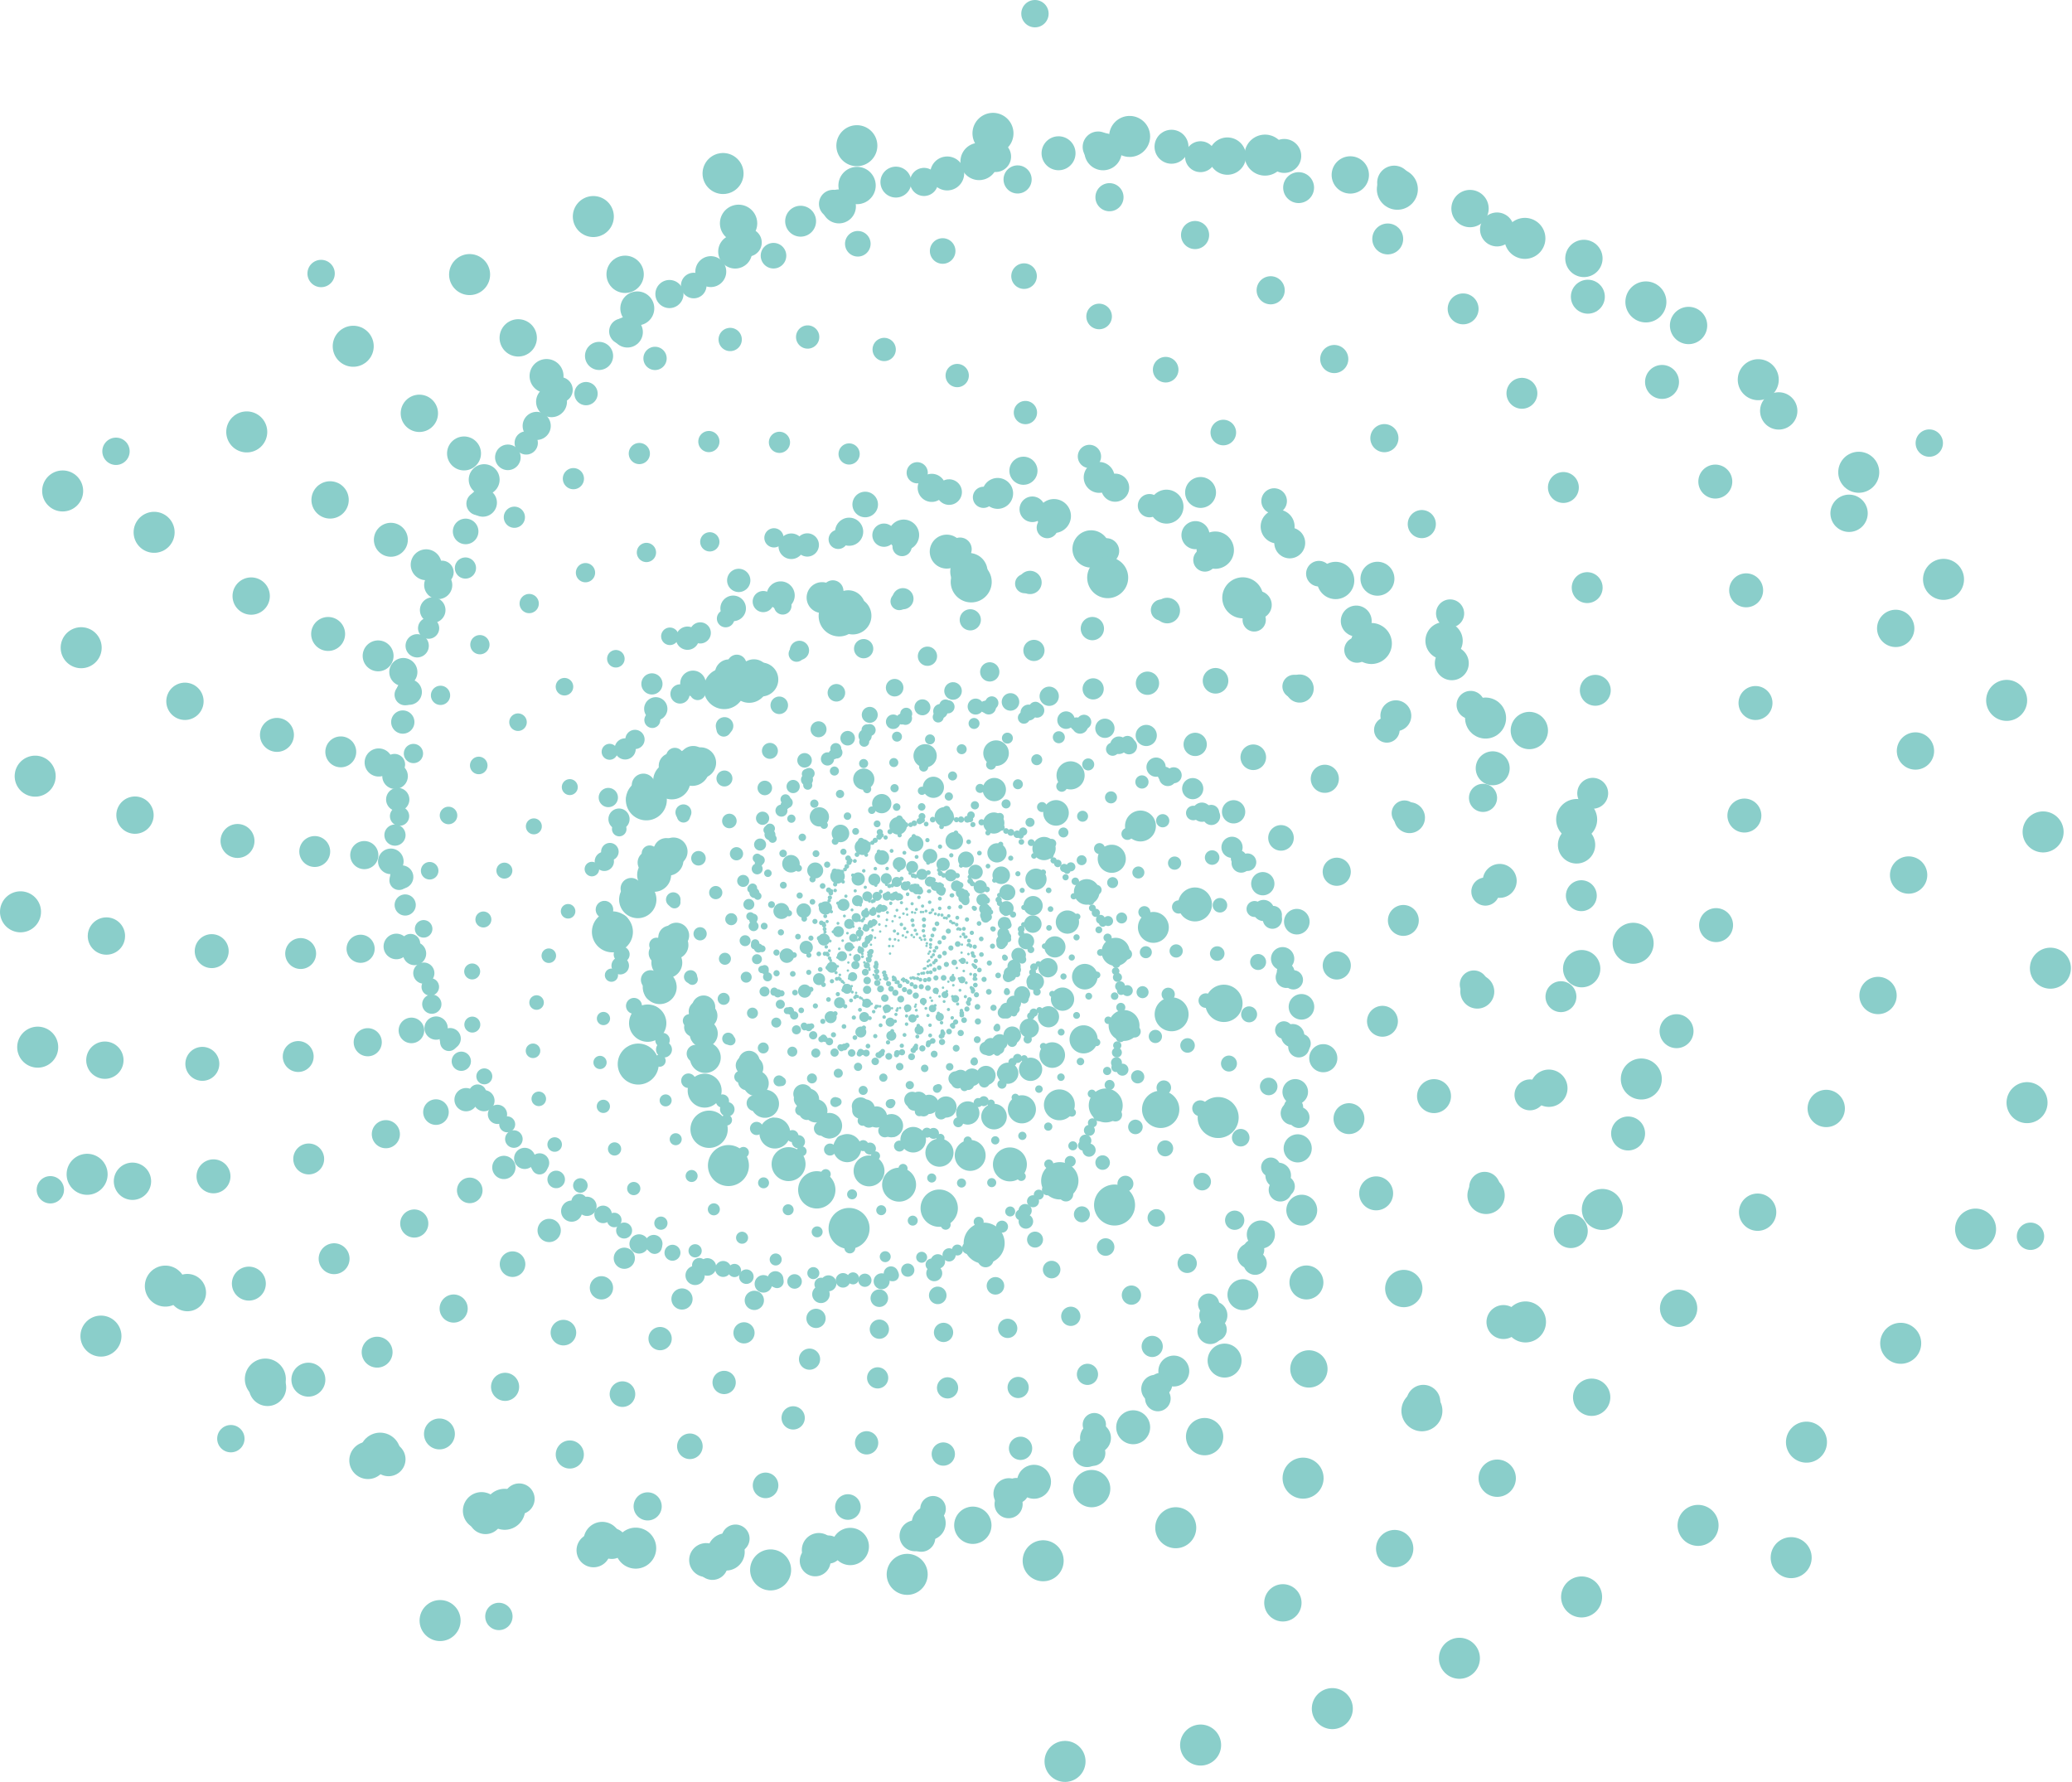 <?xml version="1.0" encoding="UTF-8"?>
<svg id="Layer_2" xmlns="http://www.w3.org/2000/svg" viewBox="0 0 757.59 651.5">
  <defs>
    <style>
      .cls-1 {
        stroke-dasharray: 0 4.31;
        stroke-width: 1.29px;
      }

      .cls-1, .cls-2, .cls-3, .cls-4, .cls-5, .cls-6, .cls-7, .cls-8, .cls-9, .cls-10, .cls-11, .cls-12, .cls-13, .cls-14, .cls-15, .cls-16, .cls-17, .cls-18, .cls-19, .cls-20, .cls-21, .cls-22, .cls-23, .cls-24, .cls-25, .cls-26, .cls-27, .cls-28, .cls-29, .cls-30, .cls-31 {
        fill: none;
        stroke: #8aceca;
        stroke-linecap: round;
        stroke-linejoin: round;
      }

      .cls-2 {
        stroke-dasharray: 0 11.06;
        stroke-width: 3.32px;
      }

      .cls-3 {
        stroke-dasharray: 0 23.51;
        stroke-width: 7.05px;
      }

      .cls-4 {
        stroke-dasharray: 0 14.67;
        stroke-width: 4.4px;
      }

      .cls-5 {
        stroke-dasharray: 0 7.58;
        stroke-width: 2.27px;
      }

      .cls-6 {
        stroke-dasharray: 0 34.29;
        stroke-width: 10.29px;
      }

      .cls-7 {
        stroke-dasharray: 0 6.28;
        stroke-width: 1.88px;
      }

      .cls-8 {
        stroke-dasharray: 0 41.4;
        stroke-width: 12.42px;
      }

      .cls-9 {
        stroke-dasharray: 0 50;
        stroke-width: 15px;
      }

      .cls-10 {
        stroke-dasharray: 0 5.2;
        stroke-width: 1.56px;
      }

      .cls-32 {
        fill: #8aceca;
      }

      .cls-11 {
        stroke-dasharray: 0 21.4;
        stroke-width: 6.42px;
      }

      .cls-12 {
        stroke-dasharray: 0 31.2;
        stroke-width: 9.36px;
      }

      .cls-13 {
        stroke-dasharray: 0 16.12;
        stroke-width: 4.84px;
      }

      .cls-14 {
        stroke-dasharray: 0 3.57;
        stroke-width: 1.07px;
      }

      .cls-15 {
        stroke-dasharray: 0 2.95;
        stroke-width: .89px;
      }

      .cls-16 {
        stroke-dasharray: 0 5.71;
        stroke-width: 1.71px;
      }

      .cls-17 {
        stroke-dasharray: 0 28.39;
        stroke-width: 8.52px;
      }

      .cls-18 {
        stroke-dasharray: 0 25.84;
        stroke-width: 7.75px;
      }

      .cls-19 {
        stroke-dasharray: 0 4.73;
        stroke-width: 1.42px;
      }

      .cls-20 {
        stroke-dasharray: 0 3.24;
        stroke-width: .97px;
      }

      .cls-21 {
        stroke-dasharray: 0 13.35;
        stroke-width: 4.01px;
      }

      .cls-22 {
        stroke-dasharray: 0 10.06;
        stroke-width: 3.02px;
      }

      .cls-23 {
        stroke-dasharray: 0 8.33;
        stroke-width: 2.5px;
      }

      .cls-24 {
        stroke-dasharray: 0 37.68;
        stroke-width: 11.3px;
      }

      .cls-25 {
        stroke-dasharray: 0 3.92;
        stroke-width: 1.18px;
      }

      .cls-26 {
        stroke-dasharray: 0 19.47;
        stroke-width: 5.84px;
      }

      .cls-27 {
        stroke-dasharray: 0 9.16;
        stroke-width: 2.75px;
      }

      .cls-28 {
        stroke-dasharray: 0 45.5;
        stroke-width: 13.65px;
      }

      .cls-29 {
        stroke-dasharray: 0 12.15;
        stroke-width: 3.65px;
      }

      .cls-30 {
        stroke-dasharray: 0 6.9;
        stroke-width: 2.07px;
      }

      .cls-31 {
        stroke-dasharray: 0 17.72;
        stroke-width: 5.32px;
      }
    </style>
  </defs>
  <g id="low_good">
    <g>
      <g>
        <path class="cls-15" d="M321.29,335.09c-4.63,2.8-8.93,9.49-10.44,14.04-1.46,4.4-.67,7.87-.31,9.15,1.24,4.35,4.27,6.66,5.57,7.52.81.54,3.81,2.42,8.7,2.78,1.76.13,8.22.51,15.09-3.63,5.6-3.38,8.2-7.8,9-9.21.78-1.36,4.58-8.02,1.89-14.45-.5-1.19-2.34-5.36-7.71-7.09-5.93-1.92-13.93-.14-19.49,4.63-.67.57-6.93,6.09-6.38,12.45.08.89.41,4.09,3.46,6.23.61.43,3.89,2.61,8.85,1.51,3.42-.75,7.83-3.1,9.42-6.72,1.06-2.43.46-4.51.26-5.22-.27-.94-.75-2.62-2.5-3.63-1.95-1.13-5.74-1.59-8.65.72-2.09,1.66-3.09,4.25-2.56,6.55"/>
        <path class="cls-20" d="M325.65,330.41c-5.81,1.25-12.67,6.66-15.87,10.85-3.09,4.05-3.52,7.93-3.59,9.4-.26,4.96,2.06,8.45,3.1,9.81.65.85,3.09,3.87,8.04,6,1.78.76,8.35,3.47,16.97,1.62,7.03-1.51,11.31-5.17,12.65-6.34,1.29-1.13,7.63-6.69,7.13-14.33-.09-1.42-.52-6.4-5.47-10.12-5.48-4.11-14.42-5.13-21.91-2.16-.9.36-9.38,3.85-11.09,10.65-.24.95-1.04,4.4,1.37,7.71.48.66,3.11,4.1,8.66,4.74,3.82.44,9.24-.42,12.19-3.61,1.97-2.14,2.09-4.53,2.14-5.34.05-1.08.15-2.99-1.3-4.67-1.62-1.87-5.4-3.7-9.25-2.35-2.77.98-4.73,3.31-5,5.89"/>
        <path class="cls-14" d="M331.85,327.11c-6.49-.78-15.55,2.39-20.37,5.6-4.66,3.1-6.49,6.99-7.1,8.48-2.05,5.06-.88,9.52-.29,11.3.37,1.11,1.82,5.13,6.21,9.11,1.58,1.43,7.44,6.6,17.06,7.76,7.84.95,13.6-1.32,15.41-2.07,1.75-.72,10.32-4.22,12.54-12.34.41-1.51,1.75-6.84-2.06-12.48-4.22-6.23-13.15-10.49-21.99-10.09-1.06.05-11.12.64-15.33,7.1-.59.9-2.65,4.2-1.34,8.5.26.86,1.76,5.37,7.3,8.02,3.81,1.83,9.75,2.87,13.96.61,2.82-1.52,3.8-3.95,4.13-4.78.44-1.1,1.23-3.05.31-5.32-1.02-2.53-4.28-5.78-8.77-5.75-3.23.02-6.1,1.74-7.31,4.33"/>
        <path class="cls-25" d="M339.47,325.89c-6.46-3.13-17.01-3.08-23.17-1.47-5.95,1.55-9.24,4.94-10.41,6.27-3.94,4.53-4.32,9.57-4.35,11.64-.01,1.29.06,5.98,3.19,11.69,1.13,2.05,5.37,9.51,14.95,14.16,7.81,3.79,14.6,3.49,16.75,3.37,2.08-.12,12.24-.7,17.44-8.34.97-1.42,4.27-6.48,2.32-13.7-2.15-7.99-9.91-15.61-19.24-18.35-1.12-.33-11.79-3.31-18.47,1.89-.93.73-4.26,3.42-4.43,8.35-.03.98-.09,6.21,4.71,10.95,3.31,3.26,9.11,6.47,14.28,5.62,3.47-.57,5.36-2.75,6-3.49.85-.98,2.37-2.73,2.23-5.41-.15-2.99-2.38-7.54-7.06-9.11-3.36-1.13-6.96-.37-9.14,1.89"/>
        <path class="cls-1" d="M347.83,327.36c-5.59-5.56-16.58-9.29-23.55-9.82-6.74-.51-11.37,1.82-13.06,2.79-5.71,3.29-7.92,8.4-8.68,10.53-.47,1.33-2.08,6.24-.86,13.28.44,2.53,2.17,11.81,10.46,20.06,6.76,6.73,13.92,8.85,16.2,9.49,2.2.62,12.96,3.66,21.11-2.42,1.51-1.13,6.75-5.2,7.31-13.41.62-9.07-4.71-19.76-13.42-25.94-1.05-.74-11.06-7.66-19.86-4.64-1.23.42-5.65,2.03-7.59,7.09-.39,1.01-2.32,6.42.98,13.06,2.27,4.57,7.15,9.99,12.83,10.95,3.81.65,6.55-.94,7.48-1.48,1.24-.72,3.44-1.99,4.25-4.82.91-3.16.22-8.68-4.07-11.99-3.09-2.38-7.1-2.88-10.17-1.31"/>
        <path class="cls-19" d="M355.99,331.87c-3.82-7.78-13.9-15.58-20.96-18.63-6.81-2.94-12.47-2.18-14.57-1.77-7.11,1.38-11.23,5.89-12.79,7.84-.97,1.21-4.39,5.74-5.65,13.49-.45,2.79-1.97,13.04,3.69,24.59,4.62,9.41,11.3,14.18,13.44,15.66,2.06,1.43,12.16,8.44,22.8,5.03,1.98-.63,8.88-2.99,12.39-11.31,3.89-9.2,2.17-22.22-4.67-31.76-.82-1.15-8.75-11.92-18.98-11.93-1.43,0-6.59.08-10.43,4.65-.77.91-4.7,5.84-3.65,13.92.72,5.57,3.85,12.93,9.41,15.97,3.72,2.04,7.14,1.37,8.3,1.14,1.54-.3,4.28-.84,6.14-3.49,2.08-2.96,3.34-8.94.06-13.91-2.36-3.57-6.35-5.53-10.1-5"/>
        <path class="cls-10" d="M362.85,339.48c-1.19-9.45-8.87-21.16-15.11-26.85-6.03-5.5-12.17-6.72-14.5-7.05-7.88-1.11-13.78,2.11-16.09,3.57-1.44.91-6.61,4.39-10.7,12-1.47,2.74-6.71,12.85-4.96,26.87,1.43,11.43,6.67,18.77,8.36,21.08,1.63,2.22,9.62,13.12,21.89,13.38,2.28.05,10.29.07,16.93-7.32,7.33-8.17,10.21-22.31,6.51-34.67-.45-1.49-4.83-15.51-15.45-19.18-1.48-.51-6.88-2.27-12.5,1.1-1.12.67-6.98,4.39-8.78,13.16-1.24,6.04-.62,14.81,4.06,19.96,3.14,3.45,6.93,3.98,8.22,4.16,1.71.24,4.75.66,7.63-1.43,3.21-2.33,6.67-8.1,5.04-14.44-1.17-4.56-4.62-8.02-8.71-8.81"/>
        <path class="cls-16" d="M367.26,349.84c2.15-10.25-1.65-25.16-6.09-33.31-4.3-7.87-10.24-11.34-12.55-12.51-7.79-3.98-15.07-2.74-18-2.04-1.82.43-8.44,2.2-15.41,8.64-2.51,2.32-11.57,10.95-14.77,26.15-2.61,12.39.21,21.89,1.14,24.89.9,2.89,5.3,17.07,17.95,21.74,2.35.87,10.67,3.76,20.2-1.55,10.54-5.87,18.59-19.53,19.17-33.69.07-1.71.53-17.85-9.19-25.46-1.36-1.06-6.34-4.82-13.38-3.32-1.41.3-8.82,2.06-13.82,10.53-3.45,5.83-5.95,15.17-2.92,22.2,2.03,4.71,5.78,6.61,7.05,7.26,1.69.86,4.7,2.39,8.44,1.25,4.17-1.27,9.83-6.03,10.4-13.2.41-5.16-1.93-9.98-5.9-12.27"/>
        <path class="cls-7" d="M368.13,362.18c5.9-9.88,7.29-26.73,5.59-36.79-1.65-9.71-6.59-15.45-8.56-17.49-6.67-6.92-14.67-8.24-17.97-8.56-2.05-.2-9.56-.74-19.1,3.46-3.43,1.51-15.94,7.24-24.7,21.88-7.14,11.94-7.61,22.82-7.72,26.27-.1,3.33-.6,19.63,10.88,29.01,2.13,1.74,9.74,7.72,21.55,5.62,13.05-2.32,26.3-13.64,31.97-28.15.68-1.75,6.94-18.35-.44-29.74-1.03-1.59-4.86-7.27-12.72-8.24-1.57-.19-9.9-1.01-18.13,6-5.67,4.83-11.61,13.63-10.97,22.02.42,5.62,3.64,8.94,4.73,10.06,1.45,1.5,4.03,4.16,8.33,4.31,4.79.17,12.37-2.75,15.53-9.99,2.27-5.21,1.56-11.06-1.74-14.86"/>
        <path class="cls-30" d="M364.63,375.31c9.66-8.15,17.14-25.17,18.96-36.22,1.76-10.68-1.32-18.41-2.64-21.24-4.46-9.58-12.3-13.81-15.61-15.32-2.06-.94-9.67-4.19-21.09-3.23-4.11.34-19.15,1.82-33.49,13.9-11.69,9.85-16.07,20.99-17.42,24.54-1.3,3.42-7.65,20.18.92,34.03,1.59,2.57,7.36,11.51,20.38,13.55,14.39,2.25,32.21-4.76,43.29-17.81,1.34-1.57,13.77-16.59,10.18-31.06-.5-2.02-2.45-9.3-10.26-13.11-1.56-.76-9.92-4.59-20.98-.26-7.62,2.99-16.94,10.01-19.28,18.95-1.57,5.99.58,10.59,1.32,12.15.97,2.07,2.7,5.76,7.11,7.46,4.92,1.89,13.83,1.57,19.71-4.83,4.23-4.6,5.58-10.94,3.51-16.06"/>
        <path class="cls-5" d="M356.28,387.7c12.96-5.01,26.81-20.02,32.66-30.85,5.65-10.47,5.21-19.6,4.86-23.01-1.2-11.55-7.84-18.75-10.73-21.51-1.8-1.72-8.55-7.81-20.75-10.91-4.39-1.11-20.55-4.96-39.77,2.46-15.67,6.05-24.21,16.06-26.88,19.26-2.57,3.09-15.17,18.24-11.22,35.69.73,3.24,3.53,14.59,16.33,21.37,14.15,7.49,35.17,6.57,51.35-3.01,1.95-1.16,20.24-12.31,21.69-28.63.2-2.28.78-10.53-5.97-17.3-1.35-1.35-8.67-8.32-21.71-7.78-8.99.38-21.18,4.34-26.81,12.79-3.77,5.66-3.18,11.21-2.98,13.1.27,2.5.74,6.95,4.72,10.29,4.43,3.73,13.81,6.58,22.2,2.03,6.04-3.27,9.71-9.36,9.39-15.43"/>
        <path class="cls-23" d="M343.18,397.6c15.26-.57,35.02-11.2,44.98-20.37,9.62-8.85,12.43-18.5,13.28-22.17,2.88-12.43-1.44-22.28-3.46-26.19-1.26-2.43-6.09-11.17-17.66-18.76-4.16-2.73-19.58-12.51-42.2-11.67-18.45.68-30.9,8.02-34.82,10.4-3.78,2.29-22.28,13.52-24.42,33.07-.4,3.63-1.55,16.42,9.32,28.04,12.02,12.84,34.19,19.41,54.43,15.24,2.44-.5,25.44-5.54,32.78-21.99,1.03-2.3,4.58-10.66-.02-20.11-.92-1.88-6.03-11.75-19.78-15.85-9.47-2.82-23.56-3.07-32.44,3.7-5.94,4.53-7.32,10.51-7.78,12.54-.62,2.7-1.72,7.49,1.22,12.38,3.27,5.46,12,11.78,22.34,10.06,7.44-1.24,13.44-6.26,15.28-12.67"/>
        <path class="cls-27" d="M326.03,403.19c16.06,4.86,40.4.89,54.02-5.07,13.16-5.76,19.53-14.77,21.73-18.28,7.44-11.89,6.48-23.67,5.78-28.44-.44-2.97-2.33-13.79-11.64-25.81-3.35-4.32-15.87-20-39.68-27.22-19.42-5.89-34.98-2.72-39.9-1.65-4.75,1.03-27.99,6.08-37.21,25.62-1.71,3.63-7.49,16.51-.35,32.47,7.89,17.65,28.58,32.4,51.11,35.31,2.71.35,28.41,3.34,41.93-11.12,1.89-2.02,8.58-9.44,7.18-20.9-.28-2.29-2.06-14.36-14.88-23.54-8.83-6.32-23.38-11.62-35.03-7.76-7.8,2.58-11.36,8.3-12.57,10.25-1.61,2.58-4.46,7.17-3.17,13.3,1.45,6.84,8.25,16.53,19.62,18.44,8.17,1.38,16.21-1.69,20.41-7.7"/>
        <path class="cls-22" d="M306.2,402.86c14.95,10.8,41.65,15.37,57.95,14.05,15.74-1.27,25.58-8.36,29.12-11.22,11.98-9.69,15.2-22.28,16.18-27.49.61-3.25,2.52-15.16-2.86-30.98-1.93-5.69-9.33-26.45-31.49-42.48-18.07-13.07-35.37-15.34-40.87-15.99-5.3-.63-31.26-3.7-47.83,13.31-3.08,3.16-13.68,14.47-11.98,33.62,1.89,21.16,18.1,43.89,40.47,54.97,2.69,1.34,28.33,13.64,47.54,3.45,2.68-1.42,12.29-6.74,14.93-19.15.53-2.47,3-15.66-7.04-29.78-6.91-9.73-20.14-20.44-33.62-20.59-9.03-.11-14.78,4.56-16.73,6.15-2.59,2.11-7.2,5.85-8.05,12.69-.94,7.63,2.66,20.13,13.78,26.18,8,4.36,17.44,4.04,23.96-.7"/>
        <path class="cls-2" d="M285.72,395.43c11.67,16.56,37.78,30.88,55.18,35.33,16.81,4.31,29.57.46,34.27-1.24,15.92-5.78,23.76-17.71,26.64-22.77,1.79-3.15,8.04-14.85,8.11-33.21.03-6.61-.23-30.83-17.52-55.4-14.09-20.04-31.27-28.59-36.74-31.23-5.28-2.55-31.15-15.03-54.46-3.28-4.33,2.18-19.4,10.14-24.47,30.64-5.61,22.66,3.11,52.08,22.38,71.6,2.32,2.35,24.56,24.3,48.16,20.59,3.3-.52,15.18-2.61,22.37-14.55,1.43-2.38,8.72-15.2,3.34-33.46-3.7-12.58-13.62-28.44-27.56-33.42-9.34-3.34-16.98-.55-19.58.4-3.45,1.26-9.58,3.5-12.9,10.3-3.71,7.59-4.44,21.86,4.96,32.13,6.76,7.39,16.68,10.44,25.15,7.85"/>
        <path class="cls-29" d="M267.1,380.38c6.19,21.39,28.21,45.6,44.69,56.45,15.92,10.49,30.55,11.06,36.05,10.97,18.61-.31,31.02-9.9,35.83-14.13,2.99-2.64,13.66-12.55,20.31-31.61,2.39-6.85,10.79-32.11,1.62-63.83-7.48-25.87-22.26-40.89-27-45.6-4.58-4.54-26.99-26.76-55.41-22.89-5.28.72-23.78,3.6-36.39,23.08-13.93,21.54-15.4,55.22-2.36,82.4,1.57,3.27,16.82,34.04,42.67,38.63,3.61.64,16.71,2.72,28.45-7.12,2.34-1.96,14.5-12.67,15.44-33.57.65-14.4-3.97-34.42-16.68-44.59-8.51-6.81-17.45-6.64-20.49-6.59-4.03.08-11.2.21-17.09,6.09-6.57,6.55-12.43,21.13-6.35,35.16,4.38,10.09,13.59,16.81,23.32,17.15"/>
        <path class="cls-21" d="M253.14,358.08c-1.21,24.44,13,57.47,26.24,74.65,12.79,16.59,27.79,22.42,33.53,24.3,19.44,6.33,35.78.82,42.28-1.86,4.05-1.67,18.69-8.16,32.41-25.57,4.94-6.27,22.7-29.51,24.52-65.74,1.49-29.55-8.49-50.45-11.74-57.04-3.13-6.35-18.47-37.46-49.38-43.61-5.75-1.14-26-4.77-46.07,10.97-22.18,17.39-35.76,51.87-31.93,84.77.46,3.96,5.3,41.38,30.52,55.41,3.52,1.96,16.38,8.81,32.1,2.78,3.14-1.2,19.6-7.98,28.06-29.36,5.83-14.72,8.19-37.19-1.38-52.3-6.41-10.12-15.76-13.15-18.93-14.17-4.22-1.36-11.72-3.79-19.94.21-9.17,4.46-20.47,17.51-19.17,34.26.94,12.05,8.11,22.33,18.09,26.16"/>
        <path class="cls-4" d="M246.61,329.92c-10,24.96-7.06,64.36.56,86.95,7.35,21.81,20.85,33.24,26.15,37.24,17.93,13.54,36.88,13.65,44.6,13.19,4.81-.28,22.33-1.79,42.82-14.98,7.37-4.74,34.14-22.54,49-59.54,12.12-30.17,9.22-55.46,8.21-63.46-.98-7.72-5.79-45.53-35.71-62.98-5.56-3.24-25.31-14.26-51.79-5.09-29.27,10.13-55.71,41.1-63.51,76.65-.94,4.28-9.3,44.89,11.89,68.49,2.96,3.29,13.87,15.01,32.36,14.37,3.69-.13,23.22-1.28,39.66-20.47,11.33-13.21,21.81-35.71,17.28-54.83-3.03-12.81-11.67-19.3-14.6-21.5-3.9-2.93-10.82-8.13-20.79-6.91-11.12,1.35-27.54,10.86-32.18,28.74-3.34,12.86.43,26.11,9.44,33.66"/>
        <path class="cls-13" d="M249.91,298.32c-19.32,22.35-30.36,64.35-30.53,90.54-.16,25.3,9.77,42,13.85,48.05,13.79,20.48,33.44,27.37,41.62,29.67,5.1,1.43,23.85,6.13,49.85-.24,9.36-2.29,43.54-11.2,72.21-44.33,23.38-27.01,29.43-54.33,31.23-63,1.74-8.37,10.27-49.38-14.57-78.21-4.62-5.36-21.19-23.87-51.99-23.81-34.04.06-72.59,22.77-93.41,56.92-2.51,4.12-25.72,43.32-12.15,75.41,1.9,4.48,9.04,20.56,28.48,26.51,3.88,1.19,24.58,6.97,48.53-7.08,16.49-9.68,35.44-29.3,37.57-50.79,1.43-14.4-5.22-24.22-7.48-27.56-3-4.43-8.33-12.31-19.13-14.62-12.04-2.57-32.5,1.44-43.72,18.35-8.07,12.17-8.89,27.28-2.23,38.35"/>
        <path class="cls-31" d="M264.63,266.66c-28.07,16.31-54.57,56-64.11,83.15-9.22,26.23-4.87,47.14-2.8,54.88,7,26.22,24.95,40.41,32.63,45.71,4.78,3.31,22.58,14.9,51.88,17.58,10.54.96,49.24,3.93,90.89-20.23,33.96-19.7,50.01-45.92,54.99-54.29,4.81-8.08,28.34-47.63,12.84-86.47-2.88-7.22-13.48-32.38-45.5-43.34-35.39-12.12-83.57-2.31-117.42,25.73-4.08,3.38-42.23,35.81-39.6,74.01.37,5.33,2.04,24.6,20.11,37.74,3.6,2.62,23.05,16.04,52.95,10.01,20.6-4.15,47.3-17.77,57.21-39.33,6.64-14.45,3.24-27.04,2.09-31.31-1.53-5.68-4.25-15.78-14.65-22.04-11.59-6.98-34.28-10.13-51.99,3.42-12.74,9.75-19,25.17-16.04,39.05"/>
        <path class="cls-26" d="M291.26,239.04c-35,6.9-76.73,38.66-96.37,63.46-18.96,23.95-21.93,47.23-22.55,56.02-2.1,29.74,11.47,50.91,17.55,59.17,3.79,5.15,18.13,23.56,47.62,36.83,10.61,4.77,49.76,21.71,101.67,11.5,42.34-8.32,68.39-29.82,76.56-36.73,7.88-6.67,46.49-39.36,44.28-85.26-.41-8.53-2.43-38.47-31.77-61.31-32.43-25.25-86-32.3-131.21-15.28-5.45,2.05-56.69,22.1-67.63,62.73-1.53,5.67-6.68,26.29,7.39,46.4,2.81,4.01,18.21,24.91,51.44,29.34,22.89,3.05,55.5-1.54,73.51-20.4,12.06-12.64,13.04-26.93,13.38-31.79.44-6.45,1.23-17.91-7.33-28.14-9.55-11.4-31.99-22.79-55.24-15.04-16.72,5.58-28.74,19.35-30.63,34.83"/>
        <path class="cls-11" d="M328.8,219.87c-38.84-5.35-93.56,12.72-122.83,31.46-28.27,18.1-39.68,41.23-43.47,50.14-12.83,30.15-6.3,57-2.93,67.76,2.1,6.7,10.41,30.97,36.3,55.31,9.31,8.75,43.93,40.35,101.53,48.33,46.97,6.5,81.73-6.51,92.69-10.78,10.58-4.11,62.38-24.26,76.51-72.74,2.63-9.01,11.24-40.84-11.07-75.07-24.67-37.84-77.8-64.33-130.86-62.82-6.39.18-66.8,2.68-92.71,40.98-3.62,5.35-16.35,24.92-8.92,50.86,1.48,5.17,10.01,32.4,42.95,48.89,22.69,11.36,58.22,18.26,83.68,5.11,17.06-8.81,23.19-23.32,25.27-28.24,2.77-6.54,7.68-18.17,2.45-31.86-5.84-15.26-25.09-35.13-52.02-35.39-19.37-.19-36.79,9.82-44.29,25.23"/>
        <path class="cls-3" d="M374.67,213.38c-38.44-19.46-101.76-20.26-138.88-11.26-35.85,8.69-55.98,28.64-63.1,36.55-24.12,26.74-26.94,56.97-27.29,69.36-.22,7.71-.27,35.9,17.93,70.45,6.54,12.43,31.21,57.65,88.2,86.54,46.47,23.56,87.25,22.47,100.17,21.96,12.46-.49,73.5-2.89,105.52-48.21,5.95-8.42,26.29-38.41,15.35-81.96-12.09-48.14-57.82-94.68-113.5-112.09-6.71-2.1-70.37-21.12-110.99,9.41-5.67,4.26-25.9,20.05-27.47,49.65-.31,5.91-1.19,37.24,27.13,66.17,19.51,19.92,53.96,39.8,85.12,35.24,20.87-3.05,32.43-15.93,36.36-20.31,5.22-5.81,14.48-16.13,13.94-32.23-.61-17.95-13.5-45.48-41.39-55.39-20.06-7.13-41.74-2.95-55.05,10.37"/>
        <path class="cls-18" d="M424.66,223.04c-32.98-33.97-98.49-57.45-140.27-61.38-40.36-3.79-68.41,9.74-78.64,15.4-34.62,19.16-48.37,49.56-53.17,62.3-2.99,7.94-13.12,37.21-6.58,79.62,2.35,15.25,11.8,71.06,60.68,121.47,39.86,41.1,82.61,54.56,96.22,58.66,13.12,3.95,77.4,23.29,126.89-12.34,9.2-6.62,41.06-30.5,45.28-79.67,4.66-54.35-26.21-119.07-77.82-157.07-6.22-4.58-65.56-47.12-118.69-29.93-7.42,2.4-34.09,11.56-46.3,41.76-2.44,6.02-14.56,38.27,4.52,78.46,13.15,27.68,41.82,60.66,75.83,67.07,22.78,4.29,39.4-4.95,45.05-8.09,7.5-4.17,20.82-11.58,26.01-28.5,5.79-18.86,2.25-52.08-23.19-72.35-18.29-14.58-42.31-18-60.9-8.92"/>
        <path class="cls-17" d="M473.14,250.97c-22.12-47.09-81.77-94.93-123.79-113.96-40.58-18.38-74.57-14.36-87.22-12.14-42.83,7.52-67.99,34.18-77.53,45.71-5.94,7.18-26.94,33.97-35.32,80.37-3.01,16.69-13.16,78.06,19.59,147.92,26.71,56.97,66.32,86.25,78.99,95.37,12.22,8.8,72.09,51.89,136.25,32.58,11.93-3.59,53.57-17,75.55-66.58,24.29-54.8,15.37-133.09-24.67-191.04-4.82-6.98-51.26-72.41-112.62-73.56-8.57-.16-39.56-.18-63.05,26.83-4.69,5.39-28.82,34.55-23.37,83.13,3.75,33.47,21.75,77.99,54.79,96.82,22.14,12.61,42.71,8.95,49.7,7.71,9.28-1.65,25.78-4.58,37.22-20.3,12.76-17.53,20.97-53.31,1.79-83.47-13.79-21.7-37.52-33.84-60.09-31.06"/>
        <path class="cls-12" d="M513.51,297.33c-6.13-56.84-51-127.89-87.85-162.7-35.59-33.62-72.34-41.6-86.28-43.82-47.19-7.51-82.87,11.19-96.91,19.75-8.74,5.33-40.15,25.65-65.45,70.87-9.1,16.27-41.6,76.4-32.56,160.71,7.37,68.75,38.05,113.34,47.95,127.35,9.55,13.52,56.33,79.71,129.92,82.6,13.68.54,61.75,1.5,102.32-42.15,44.84-48.25,63.58-132.79,42.72-207.32-2.51-8.98-27.36-93.58-90.7-116.72-8.84-3.23-41.03-14.34-75.11,5.32-6.8,3.92-42.31,25.59-54.03,78.02-8.07,36.12-5.3,88.82,22.29,120.2,18.49,21.02,41.17,24.58,48.88,25.79,10.23,1.61,28.42,4.46,45.94-7.78,19.53-13.65,40.86-47.89,31.73-86.09-6.57-27.48-26.88-48.58-51.33-53.77"/>
        <path class="cls-6" d="M538.88,359.95c13.97-61.26-7.24-151.13-33.07-200.48-24.95-47.66-60.28-69.1-73.97-76.4-46.34-24.69-90.11-18.02-107.76-14.15-10.99,2.41-50.89,12.29-93.36,50.22-15.28,13.64-70.56,64.5-91.33,155.33-16.94,74.07-1.02,131.38,4.26,149.48,5.09,17.46,30.02,102.97,105.44,132.3,14.02,5.45,63.62,23.65,121.39-7.19,63.86-34.09,113.57-115.22,118.56-200.13.6-10.23,5.05-107.02-52.48-153.73-8.03-6.52-37.51-29.58-79.95-21.35-8.47,1.64-53.12,11.45-84.05,61.73-21.31,34.64-37.28,90.39-19.84,132.87,11.69,28.46,33.98,40.27,41.56,44.29,10.06,5.33,27.94,14.8,50.52,8.35,25.18-7.19,59.59-35.14,63.77-78.1,3.01-30.9-10.55-60.1-34.09-74.23"/>
        <path class="cls-24" d="M542.83,434.09c36.43-58.65,46.55-159.62,37.37-220.13-8.87-58.45-37.91-93.36-49.53-105.84-39.32-42.23-87.18-50.96-106.91-53.25-12.28-1.43-57.28-5.44-114.97,18.78-20.75,8.71-96.39,41.77-150.46,128.72-44.1,70.9-48.06,136.14-49.05,156.84-.96,19.96-5.65,117.73,62.22,175.19,12.62,10.68,57.64,47.33,128.7,35.96,78.54-12.58,159.22-79.09,194.78-165.53,4.28-10.42,43.54-109.39.47-178.5-6.01-9.65-28.39-44.15-75.43-50.78-9.38-1.32-59.28-7.11-109.42,34.07-34.53,28.37-71.08,80.58-68.15,130.96,1.96,33.75,20.9,54,27.34,60.88,8.55,9.14,23.73,25.38,49.5,26.75,28.73,1.54,74.48-15.2,94.2-58.33,14.18-31.03,10.54-66.21-8.87-89.32"/>
        <path class="cls-8" d="M520.42,512.53c58.83-47.91,105.47-149.2,117.58-215.36,11.69-63.9-5.99-110.57-13.59-127.69-25.74-57.95-72.35-84.14-92.03-93.58-12.25-5.88-57.57-26.14-126.18-21.62-24.68,1.63-115.09,8.92-202.39,79.91-71.18,57.89-98.64,124.26-107.08,145.41-8.14,20.4-47.99,120.3,1.97,204.28,9.29,15.61,42.96,69.8,120.86,83.41,86.11,15.03,193.73-25.21,261.61-102.3,8.18-9.29,84.37-98.08,64.35-185.3-2.8-12.18-13.7-56.03-60.21-79.75-9.28-4.73-59.06-28.59-125.88-3.74-46.03,17.12-102.68,58.3-117.66,111.69-10.04,35.77,2.4,63.59,6.62,73.04,5.61,12.55,15.58,34.86,41.86,45.51,29.3,11.88,82.83,10.86,118.74-26.91,25.83-27.17,34.64-65.03,22.74-95.98"/>
        <path class="cls-28" d="M469.06,586.02c78.27-28.73,162.97-117.28,199.22-181.7,35.01-62.21,33.34-117.03,31.56-137.54-6.02-69.42-45.08-113.31-62.14-130.16-10.63-10.49-50.46-47.76-123.37-67.61-26.23-7.14-122.78-31.91-238.88,10.62-94.67,34.68-146.95,93.82-163.28,112.77-15.75,18.28-92.91,107.83-71.04,212.96,4.07,19.54,19.66,87.9,95.74,129.9,84.09,46.43,210.31,43.12,308.42-12.7,11.82-6.73,122.76-71.72,133.16-169.51,1.45-13.65,5.81-63.12-34.02-104.4-7.95-8.23-51.13-50.84-129.45-48.92-53.95,1.32-127.54,23.84-162.21,73.95-23.23,33.57-20.26,66.93-19.25,78.26,1.34,15.05,3.72,41.79,27.21,62.26,26.2,22.82,82.18,40.92,133,14.52,36.56-18.98,59.26-55.17,57.97-91.59"/>
        <path class="cls-9" d="M389.41,644c91.6-1.85,211.29-63.56,272-117.52,58.64-52.12,76.51-109.67,82-131.62,18.58-74.28-6.3-133.86-18-157.47-7.29-14.7-35.35-67.68-104-114.38-24.7-16.8-116.15-77.08-252-74.43-110.78,2.16-186.25,44.91-210,58.76-22.91,13.36-135.11,78.8-150,195.86-2.77,21.76-11.02,98.36,53,169.22,70.76,78.32,203.1,120.05,325,97.15,14.69-2.76,153.21-30.6,199-128.48,6.39-13.67,28.62-63.5,2-120.65-5.31-11.4-34.94-71.12-117-97.15-56.53-17.93-141.05-20.87-195,18.8-36.14,26.58-44.99,62.29-48,74.43-3.99,16.11-11.09,44.75,6,74.43,19.06,33.09,70.75,71.91,133,62.68,44.78-6.64,81.31-36.12,93-74.43"/>
      </g>
      <circle class="cls-32" cx="22.91" cy="179.5" r="7.5"/>
      <circle class="cls-32" cx="160.91" cy="592.5" r="7.5"/>
      <circle class="cls-32" cx="654.91" cy="569.5" r="7.5"/>
      <circle class="cls-32" cx="36.91" cy="488.5" r="7.5"/>
      <circle class="cls-32" cx="84.41" cy="526" r="5"/>
      <circle class="cls-32" cx="18.41" cy="435" r="5"/>
      <circle class="cls-32" cx="705.41" cy="162" r="5"/>
      <circle class="cls-32" cx="742.41" cy="452" r="5"/>
      <circle class="cls-32" cx="117.41" cy="100" r="5"/>
      <circle class="cls-32" cx="378.41" cy="5" r="5"/>
      <circle class="cls-32" cx="182.41" cy="591" r="5"/>
      <circle class="cls-32" cx="42.41" cy="165" r="5"/>
    </g>
  </g>
</svg>